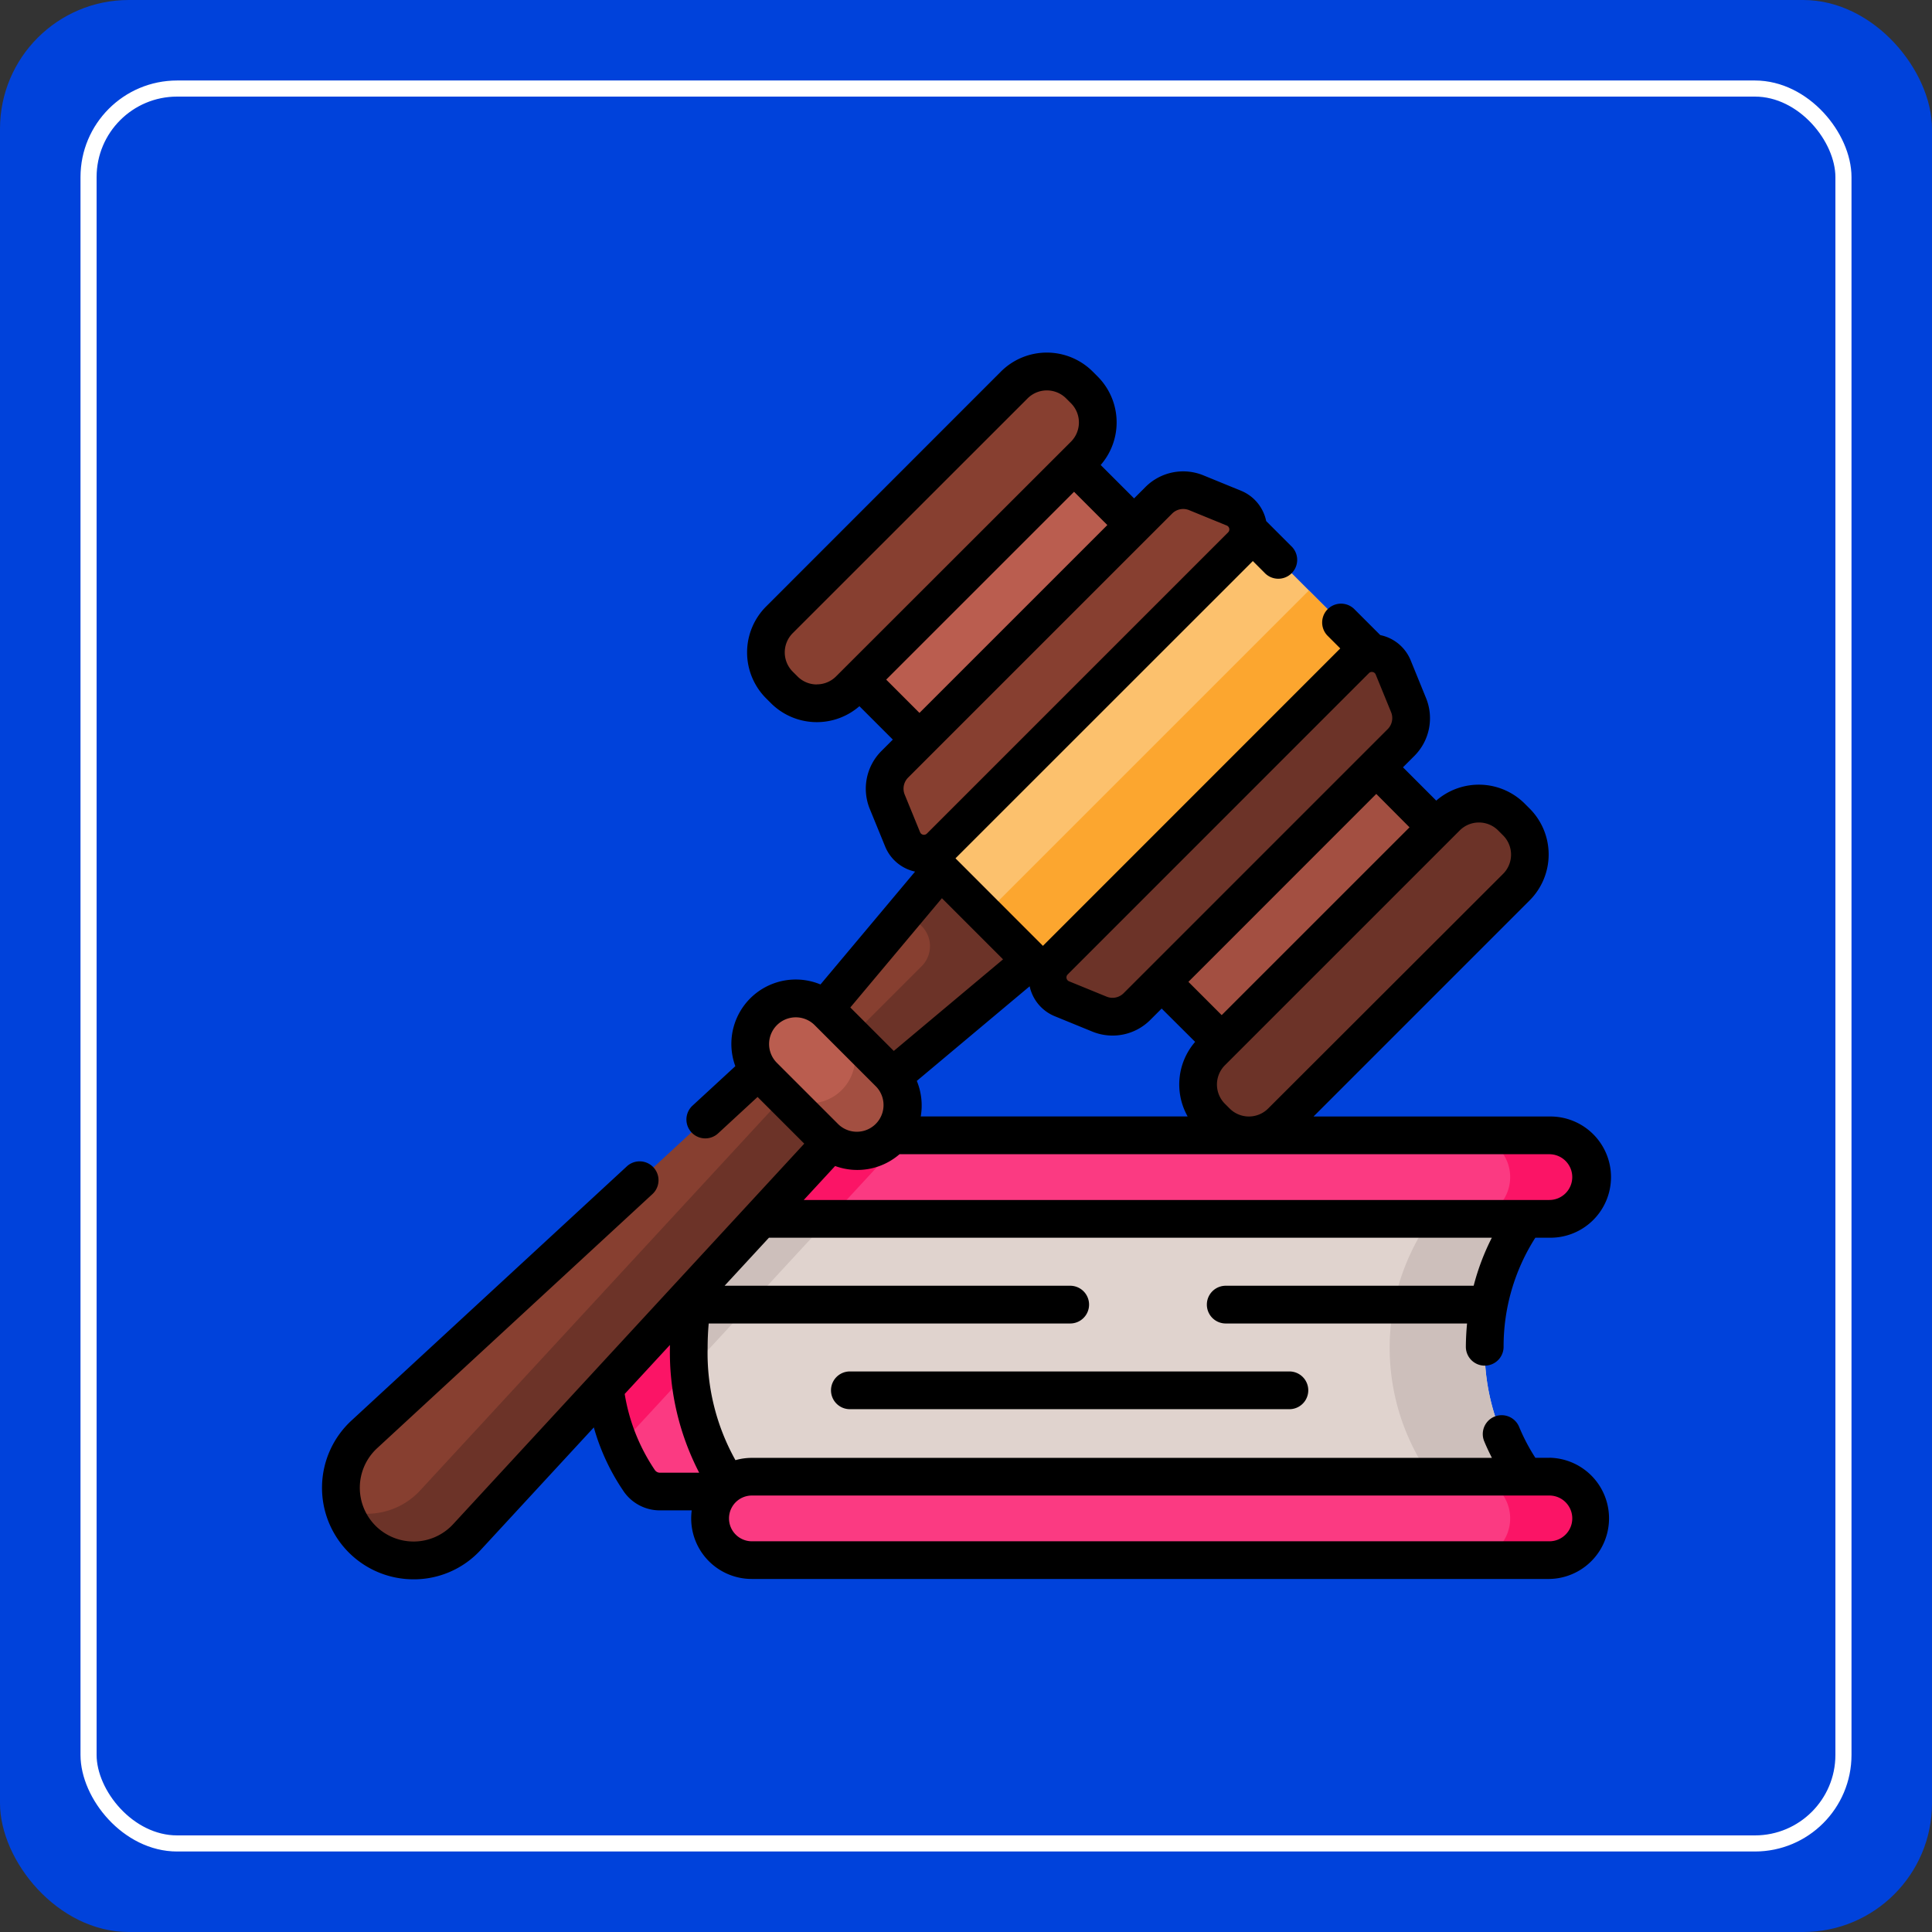 <svg xmlns="http://www.w3.org/2000/svg" width="120" height="120" viewBox="0 0 120 120">
  <rect x="0" y="0" width="120" height="120" fill="#333333" stroke="none"/>
  <g id="Grupo_1115900" data-name="Grupo 1115900" transform="translate(-64 -6445)">
    <rect id="Rectángulo_402033" data-name="Rectángulo 402033" width="120" height="120" rx="8" transform="translate(64 6445)" fill="#0042db"/>
    <g id="Rectángulo_412110" data-name="Rectángulo 412110" transform="translate(69 6450)" fill="none" stroke="#fff" stroke-width="1">
      <rect width="110" height="110" rx="6" stroke="none"/>
      <rect x="0.5" y="0.5" width="109" height="109" rx="5.5" fill="none"/>
    </g>
    <g id="Grupo_1116315" data-name="Grupo 1116315" transform="translate(84.001 6454.712)">
      <g id="Grupo_1116306" data-name="Grupo 1116306" transform="translate(17.379 60.807)">
        <g id="Grupo_1116301" data-name="Grupo 1116301" transform="translate(0 4.261)">
          <path id="Trazado_957596" data-name="Trazado 957596" d="M160.663,359.517a13.564,13.564,0,0,0,3.256,8.932H114.837a1.553,1.553,0,0,1-1.267-.648,15.812,15.812,0,0,1,0-16.568,1.553,1.553,0,0,1,1.267-.648h49.082A13.565,13.565,0,0,0,160.663,359.517Z" transform="translate(-111.226 -350.585)" fill="#fb3a82"/>
          <path id="Trazado_957597" data-name="Trazado 957597" d="M126.2,350.587l-13.841,14.992a15.684,15.684,0,0,1-1.133-6.059,14.175,14.175,0,0,1,2.344-8.284,1.551,1.551,0,0,1,1.267-.648Z" transform="translate(-111.229 -350.587)" fill="#fb1466"/>
          <path id="Trazado_957598" data-name="Trazado 957598" d="M195.228,359.517a13.564,13.564,0,0,0,3.256,8.932H148.655s-2.864-2.9-2.864-8.932,2.864-8.932,2.864-8.932h49.829A13.565,13.565,0,0,0,195.228,359.517Z" transform="translate(-140.39 -350.585)" fill="#e0d3ce"/>
          <g id="Grupo_1116300" data-name="Grupo 1116300" transform="translate(5.401 0)">
            <path id="Trazado_957599" data-name="Trazado 957599" d="M155.364,350.587,145.842,360.9c-.033-.441-.052-.9-.052-1.381,0-6.033,2.864-8.933,2.864-8.933Z" transform="translate(-145.79 -350.587)" fill="#cdbfbb"/>
            <path id="Trazado_957600" data-name="Trazado 957600" d="M430.3,359.524a13.562,13.562,0,0,0,3.256,8.932h-5.9a13.878,13.878,0,0,1,0-17.864h5.9A13.558,13.558,0,0,0,430.3,359.524Z" transform="translate(-380.866 -350.591)" fill="#cdbfbb"/>
          </g>
        </g>
        <g id="Grupo_1116305" data-name="Grupo 1116305" transform="translate(6.724)">
          <g id="Grupo_1116303" data-name="Grupo 1116303" transform="translate(0)">
            <path id="Trazado_957601" data-name="Trazado 957601" d="M208.984,325.911a2.593,2.593,0,0,1-2.592,2.592h-49.54a2.593,2.593,0,0,1,0-5.186h49.54A2.593,2.593,0,0,1,208.984,325.911Z" transform="translate(-154.26 -323.317)" fill="#fb3a82"/>
            <g id="Grupo_1116302" data-name="Grupo 1116302">
              <path id="Trazado_957602" data-name="Trazado 957602" d="M166.443,323.317l-4.786,5.186h-4.8a2.593,2.593,0,0,1,0-5.186Z" transform="translate(-154.26 -323.317)" fill="#fb1466"/>
              <path id="Trazado_957603" data-name="Trazado 957603" d="M463.336,325.913a2.6,2.6,0,0,1-2.594,2.594h-5.029a2.593,2.593,0,0,0,0-5.186h5.029A2.593,2.593,0,0,1,463.336,325.913Z" transform="translate(-408.611 -323.32)" fill="#fb1466"/>
            </g>
          </g>
          <g id="Grupo_1116304" data-name="Grupo 1116304" transform="translate(0 21.2)">
            <path id="Trazado_957604" data-name="Trazado 957604" d="M206.389,464.182H156.85a2.593,2.593,0,0,1,0-5.186h49.539a2.593,2.593,0,0,1,0,5.186Z" transform="translate(-154.257 -458.996)" fill="#fb3a82"/>
            <path id="Trazado_957605" data-name="Trazado 957605" d="M463.336,461.592a2.592,2.592,0,0,1-2.594,2.592h-5.029a2.592,2.592,0,0,0,0-5.184h5.029A2.594,2.594,0,0,1,463.336,461.592Z" transform="translate(-408.61 -458.999)" fill="#fb1466"/>
          </g>
        </g>
      </g>
      <g id="Grupo_1116314" data-name="Grupo 1116314" transform="translate(-0.001 12.193)">
        <g id="Grupo_1116309" data-name="Grupo 1116309" transform="translate(1.172 30.967)">
          <g id="Grupo_1116307" data-name="Grupo 1116307" transform="translate(0 9.918)">
            <path id="Trazado_957606" data-name="Trazado 957606" d="M41.632,278.043l-4.186-4.186-28.495,26.3a4.512,4.512,0,1,0,6.376,6.376Z" transform="translate(-7.5 -273.857)" fill="#873f30"/>
            <path id="Trazado_957607" data-name="Trazado 957607" d="M16.4,313.621a4.514,4.514,0,0,1-6.38,0,4.468,4.468,0,0,1-1.1-1.8,4.505,4.505,0,0,0,4.579-1.1c.043-.043.087-.089.128-.134L39.93,282.1l2.9,2.9-26.3,28.495C16.482,313.534,16.44,313.579,16.4,313.621Z" transform="translate(-8.696 -280.809)" fill="#6c3328"/>
          </g>
          <path id="Trazado_957608" data-name="Trazado 957608" d="M200.275,210.382l-9.639,11.5,3.938,3.937,11.5-9.639Z" transform="translate(-162.021 -210.382)" fill="#873f30"/>
          <path id="Trazado_957609" data-name="Trazado 957609" d="M208.65,210.382l-3.115,3.715.935.935a1.761,1.761,0,0,1,0,2.491l-5.908,5.908,2.387,2.386,11.5-9.639Z" transform="translate(-170.396 -210.382)" fill="#6c3328"/>
          <g id="Grupo_1116308" data-name="Grupo 1116308" transform="translate(25.426 9.143)">
            <path id="Trazado_957610" data-name="Trazado 957610" d="M174.873,277.552l-3.822-3.822a2.83,2.83,0,0,1,4-4l3.822,3.822a2.83,2.83,0,0,1-4,4Z" transform="translate(-170.222 -268.899)" fill="#ba5d4f"/>
            <path id="Trazado_957611" data-name="Trazado 957611" d="M188.339,287.022a2.829,2.829,0,0,1-4,0l-2.9-2.9a2.83,2.83,0,0,0,4-4l2.9,2.9A2.828,2.828,0,0,1,188.339,287.022Z" transform="translate(-179.688 -278.369)" fill="#a34f41"/>
          </g>
        </g>
        <g id="Grupo_1116310" data-name="Grupo 1116310" transform="translate(31.096 4.689)">
          <path id="Trazado_957612" data-name="Trazado 957612" d="M0,0H12V18.846H0Z" transform="translate(13.324 0) rotate(45)" fill="#ba5d4f"/>
          <path id="Trazado_957613" data-name="Trazado 957613" d="M0,0H12V18.846H0Z" transform="translate(27.077 40.412) rotate(-135)" fill="#a34f41"/>
        </g>
        <g id="Grupo_1116313" data-name="Grupo 1116313" transform="translate(0 0)">
          <path id="Trazado_957614" data-name="Trazado 957614" d="M177.613,39.459l-.295-.295a2.862,2.862,0,0,1,0-4.048L191.9,20.532a2.862,2.862,0,0,1,4.048,0l.295.295a2.862,2.862,0,0,1,0,4.048L181.661,39.459a2.863,2.863,0,0,1-4.048,0Z" transform="translate(-148.904 -18.522)" fill="#873f30"/>
          <path id="Trazado_957615" data-name="Trazado 957615" d="M349.082,210.927l.295.295a2.862,2.862,0,0,0,4.048,0l14.584-14.584a2.862,2.862,0,0,0,0-4.048l-.295-.295a2.862,2.862,0,0,0-4.048,0l-14.584,14.584A2.863,2.863,0,0,0,349.082,210.927Z" transform="translate(-293.83 -163.447)" fill="#6c3328"/>
          <g id="Grupo_1116312" data-name="Grupo 1116312">
            <path id="Trazado_957616" data-name="Trazado 957616" d="M0,0H13.48V28.463H0Z" transform="translate(56.59 10.058) rotate(45)" fill="#fcc16d"/>
            <path id="Trazado_957617" data-name="Trazado 957617" d="M0,0H28.463V6.823H0Z" transform="translate(41.168 34.899) rotate(-45)" fill="#fca62f"/>
            <path id="Trazado_957618" data-name="Trazado 957618" d="M245.343,67.98l-2.335-.955a2.147,2.147,0,0,0-2.331.469l-16.4,16.4a2.147,2.147,0,0,0-.469,2.331l.955,2.335a1.431,1.431,0,0,0,2.337.47l18.71-18.71A1.431,1.431,0,0,0,245.343,67.98Z" transform="translate(-188.706 -58.323)" fill="#873f30"/>
            <path id="Trazado_957619" data-name="Trazado 957619" d="M309.887,132.525l.955,2.335a2.147,2.147,0,0,1-.469,2.331l-16.4,16.4a2.147,2.147,0,0,1-2.331.469l-2.335-.955a1.431,1.431,0,0,1-.47-2.337l18.71-18.71a1.431,1.431,0,0,1,2.337.47Z" transform="translate(-243.354 -112.972)" fill="#6c3328"/>
            <g id="Grupo_1116311" data-name="Grupo 1116311">
              <path id="Trazado_957620" data-name="Trazado 957620" d="M76.235,80.835h-.872a12.12,12.12,0,0,1-1.01-1.924,1.172,1.172,0,0,0-2.166.9c.145.35.307.691.478,1.028H26.7a3.75,3.75,0,0,0-1.021.142A13.623,13.623,0,0,1,23.951,74c0-.511.023-1.015.067-1.508H46.471a1.172,1.172,0,1,0,0-2.344H25.005l2.754-2.983h44.9a14.628,14.628,0,0,0-1.128,2.983h-15.4a1.172,1.172,0,1,0,0,2.344H71.121c-.046.476-.072.957-.075,1.442a1.172,1.172,0,0,0,1.167,1.177h.005a1.172,1.172,0,0,0,1.172-1.167,12.54,12.54,0,0,1,1.971-6.779h.874a3.765,3.765,0,1,0,0-7.529H61.585L75.007,46.213a4.034,4.034,0,0,0,0-5.705l-.3-.3a4.032,4.032,0,0,0-5.5-.192L67.14,37.947l.706-.706a3.311,3.311,0,0,0,.725-3.6L67.617,31.3a2.6,2.6,0,0,0-1.885-1.564l-1.63-1.63a1.172,1.172,0,0,0-1.657,1.657l.8.8L44.777,49.036,39.346,43.6,57.815,25.136l.719.719A1.172,1.172,0,1,0,60.191,24.2l-1.547-1.547a2.6,2.6,0,0,0-1.564-1.885h0l-2.335-.955a3.312,3.312,0,0,0-3.6.725l-.706.706-2.075-2.074a4.032,4.032,0,0,0-.192-5.5l-.3-.3a4.034,4.034,0,0,0-5.706,0L27.584,27.958a4.034,4.034,0,0,0,0,5.706l.295.295a4.033,4.033,0,0,0,5.5.192l2.075,2.075-.706.706a3.311,3.311,0,0,0-.725,3.6l.955,2.335a2.6,2.6,0,0,0,1.859,1.558l-5.876,7.009a4,4,0,0,0-5.289,5.076L23,58.973a1.172,1.172,0,0,0,1.59,1.722l2.463-2.273,2.9,2.9L8.138,84.964a3.34,3.34,0,1,1-4.72-4.72l17.117-15.8a1.172,1.172,0,0,0-1.59-1.722L1.828,78.522a5.684,5.684,0,0,0,3.851,9.86H5.8A5.636,5.636,0,0,0,9.86,86.554l7.023-7.608a13.506,13.506,0,0,0,1.884,4.018A2.729,2.729,0,0,0,20.99,84.1h1.974a3.759,3.759,0,0,0,3.731,4.26H76.235a3.765,3.765,0,0,0,0-7.529ZM77.655,63.4a1.423,1.423,0,0,1-1.421,1.421H29.922l1.948-2.11a4.005,4.005,0,0,0,4-.732H76.235A1.423,1.423,0,0,1,77.655,63.4ZM42.3,49.875l-6.786,5.689-2.7-2.7,5.689-6.786Zm-5.112,9.76a4.024,4.024,0,0,0-.244-2.211l7.009-5.876a2.6,2.6,0,0,0,1.558,1.859l2.335.955a3.312,3.312,0,0,0,3.6-.725l.706-.706L54.231,55a4.042,4.042,0,0,0-.466,4.631H37.189Zm34.67-18.26a1.68,1.68,0,0,1,1.2.5l.3.3a1.69,1.69,0,0,1,0,2.391L58.766,59.14a1.69,1.69,0,0,1-2.391,0l-.295-.295a1.693,1.693,0,0,1,0-2.391L70.664,41.87A1.679,1.679,0,0,1,71.86,41.375Zm-4.311.3L55.88,53.339l-2.067-2.067L65.482,39.6ZM46.314,50.814,65.024,32.1a.247.247,0,0,1,.179-.077.286.286,0,0,1,.055.006.249.249,0,0,1,.189.156l.955,2.335a.972.972,0,0,1-.213,1.058l-16.4,16.4a.973.973,0,0,1-1.058.213L46.4,51.238a.259.259,0,0,1-.085-.424ZM30.732,32.8a1.679,1.679,0,0,1-1.2-.5l-.295-.295a1.691,1.691,0,0,1,0-2.391L43.826,15.032a1.691,1.691,0,0,1,2.391,0l.3.3a1.691,1.691,0,0,1,0,2.391L31.928,32.3a1.681,1.681,0,0,1-1.2.495Zm4.31-.3L46.711,20.833,48.778,22.9,37.109,34.568Zm1.36,6.088,16.4-16.4a.973.973,0,0,1,1.058-.213l2.335.955a.259.259,0,0,1,.085.423l-18.71,18.71a.259.259,0,0,1-.423-.085l-.955-2.335a.973.973,0,0,1,.213-1.058ZM27.769,55.133a1.658,1.658,0,0,1,2.83-1.172l3.822,3.822a1.658,1.658,0,0,1-2.344,2.344l-3.822-3.822a1.647,1.647,0,0,1-.486-1.172ZM20.677,81.6A11.823,11.823,0,0,1,18.8,76.869l2.809-3.043c0,.058,0,.116,0,.174a16.26,16.26,0,0,0,1.818,7.761H20.99A.381.381,0,0,1,20.677,81.6ZM76.235,86.02H26.7a1.421,1.421,0,0,1,0-2.842H76.235a1.421,1.421,0,0,1,0,2.842Z" transform="translate(0.001 -12.193)"/>
              <path id="Trazado_957621" data-name="Trazado 957621" d="M203.5,417.166a1.172,1.172,0,1,0,0,2.344h27.3a1.172,1.172,0,1,0,0-2.344Z" transform="translate(-170.713 -353.888)"/>
            </g>
          </g>
        </g>
      </g>
    </g>
  </g>
</svg>
